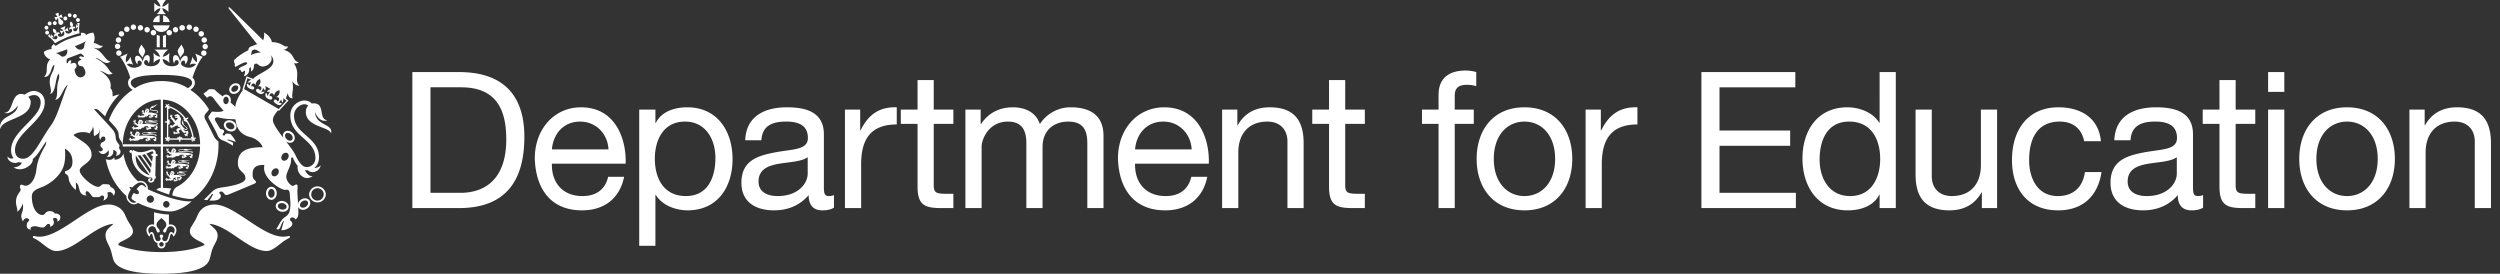 <svg viewBox="0 0 274 30" xmlns="http://www.w3.org/2000/svg" fill-rule="evenodd" clip-rule="evenodd" stroke-linejoin="round" stroke-miterlimit="2"><rect x="0" y="0" width="274" height="30" fill="#333333" stroke="none"/><path d="M15.503 4.871c-.171.326-.318.516-.295.767.022.253.286.43.411.684.114-.295.304-.516.281-.747-.023-.23-.341-.536-.397-.704zM19.876 4.871c.17.326.318.516.295.767-.023.253-.287.43-.412.684-.114-.295-.302-.516-.28-.747.022-.23.34-.536.397-.704zM12.985 4.682a.295.295 0 100-.591.295.295 0 100 .591zM13.183 5.104a.296.296 0 10-.591 0 .296.296 0 00.59 0zM13.327 5.82a.297.297 0 00-.296-.295.295.295 0 100 .59c.163 0 .296-.13.296-.294zM14.622 3.273a.295.295 0 100-.59.295.295 0 000 .59zM13.886 3.5a.296.296 0 100-.591.296.296 0 000 .591zM13.309 4.006a.295.295 0 10.001-.59.295.295 0 00-.001.59zM15.392 3.344a.295.295 0 100-.59.296.296 0 00-.296.294c0 .164.134.296.296.296zM16.125 3.556a.296.296 0 10-.002-.592.296.296 0 00.002.592zM16.815 3.88a.296.296 0 10-.001-.593.296.296 0 00.001.593zM22.088 4.386a.296.296 0 10.592 0 .296.296 0 00-.592 0zM22.482 4.809a.296.296 0 000 .591.296.296 0 100-.592zM22.338 5.525a.296.296 0 100 .592.296.296 0 000-.592zM20.748 3.273a.296.296 0 00.297-.296.297.297 0 00-.593 0c0 .164.134.296.296.296zM21.483 3.5a.296.296 0 100-.592.296.296 0 000 .592zM22.06 4.006a.296.296 0 100-.592.296.296 0 000 .592zM19.976 3.344a.295.295 0 100-.59.296.296 0 100 .59zM19.244 3.556a.296.296 0 000-.591.295.295 0 000 .591zM18.26 3.584a.295.295 0 10.59 0 .295.295 0 10-.59 0zM17.18 5.183h.33V3.917a1.171 1.171 0 01-.33-.102v1.368zM18.19 3.815a1.181 1.181 0 01-.331.102v1.266h.33V3.815zM17.495 2.418v-.75a.929.929 0 00-.726.75h.726zM17.879 2.418h.72a.928.928 0 00-.72-.75v.75zM16.778 2.78a.93.93 0 001.813 0h-1.813zM18.194 1.549c-.212-.166-.374-.404-.404-.655.241.043.511.219.671.427V.303c-.16.21-.43.385-.671.427.027-.248.18-.472.387-.73h-.985c.208.258.36.482.387.73a1.171 1.171 0 01-.67-.427V1.32c.159-.208.429-.384.67-.427-.03.25-.191.49-.404.655h1.019zM19.281 21.85c-.93-.233-2.038-.63-3.072-1.101v-.012a.806.806 0 00-.21-.628.789.789 0 00-.587-.288.827.827 0 00-.281.054 4.495 4.495 0 01-.429-.439 5.09 5.09 0 01-.912-1.585 5.601 5.601 0 01-.268-1.053c-.05.302-.39.7-.97.707.009-.063.002-.214-.052-.23-.152.17-.382.354-.909.168.082.411.195.816.342 1.207a7.107 7.107 0 001.337 2.243c.188.214.387.413.595.596a.957.957 0 00-.007.12c0 .219.21.564.513.712.248.12.516.089.758-.087.451.241 1.028.466 1.648.639.696.194 1.37.302 1.896.302.454 0 1.053-.215 1.645-.587a4.201 4.201 0 00.686-.53c-.46.064-1.155-.067-1.723-.208zm-3.406-1.398l-.098-.074c-.18-.136-.333-.134-.495.006a1.979 1.979 0 00-.214.225l-.101.115.068.055c.19.153.22.32.165.417a.164.164 0 01-.099.076c-.093.025-.227-.009-.365-.091l-.072-.042-.043.071-.035.052a1.032 1.032 0 00-.05.077c-.082.143-.121.251-.121.34 0 .025.003.048.01.07.027.104.112.153.186.193l.046.028c.085.054.205.125.295.176a.518.518 0 01-.507.021c-.255-.124-.418-.415-.418-.559 0-.22.099-.5.28-.785l.028-.044-.026-.045a1.793 1.793 0 01-.131-.255 3.3 3.3 0 01.287.053l.047.011.034-.035c.111-.122.503-.517.866-.517a.62.62 0 01.46.229.698.698 0 01.168.355 3.64 3.64 0 01-.165-.123zm.601 1.77a.399.399 0 11.002-.798.399.399 0 01-.002.798zm1.744.539a.365.365 0 010-.729.364.364 0 010 .729zM18.7 24.597a.665.665 0 00-.187.027V23.51a7.728 7.728 0 01-1.627-.244v1.362a.634.634 0 00-.83.603c0 .286.169.55.315.716.074-.174.14-.314.237-.314.193 0 .105.965.672.993a.443.443 0 10.829 0c.567-.027.471-.993.667-.993.097 0 .157.133.243.314.147-.166.315-.43.315-.717a.634.634 0 00-.633-.633zm-1.005 2.43a.247.247 0 110-.495.247.247 0 010 .494zm1.325-1.404c-.067-.125-.164-.196-.249-.196-.38 0-.232 1.002-.684 1.002-.198 0-.303-.126-.303-.268 0-.14.098-.183.098-.296 0-.113-.089-.154-.187-.154-.099 0-.188.04-.188.154 0 .113.1.156.1.296 0 .142-.107.268-.305.268-.451 0-.303-1.002-.683-1.002-.084 0-.183.071-.249.196a.906.906 0 01-.118-.393c0-.183.141-.437.437-.437.507 0 .39.692.632.692.108 0 .186-.065.186-.17 0-.197-.352-.384-.352-.666 0-.282.257-.52.54-.746.282.227.54.464.54.746s-.353.469-.353.666c0 .105.078.17.186.17.243 0 .125-.692.633-.692.296 0 .438.254.438.437 0 .107-.044.251-.119.393z" fill="#fff" fill-rule="nonzero"/><path d="M31.77 25.936a.117.117 0 00-.145-.071c-1.304.379-2.92-.699-4.485-1.743-1.316-.876-2.559-1.705-3.624-1.705a2.17 2.17 0 00-1.046.247c-.373.206-.65.53-.829.963-.18.435-.368.733-.52.973-.18.286-.312.491-.312.75 0 .21.09.4.271.581.151.152.368.3.684.468.067.035.134.067.2.098.258.127.418.212.448.358-.515.227-1.183.415-1.94.548-.854.148-1.792.226-2.782.226-.991 0-1.927-.078-2.782-.226-.758-.133-1.426-.321-1.943-.55.021-.218.181-.304.464-.438.067-.032.134-.063.202-.1.258-.136.504-.271.67-.419.183-.163.27-.337.27-.546 0-.257-.132-.462-.311-.75a5.893 5.893 0 01-.52-.973c-.178-.433-.458-.757-.83-.96a2.157 2.157 0 00-1.044-.249c-1.066 0-2.31.828-3.625 1.706-1.564 1.042-3.182 2.12-4.485 1.741a.12.12 0 00-.146.074.12.12 0 00.064.15c.397.175.747.448 1.085.71.47.367.913.713 1.403.713.462 0 .96-.147 1.565-.463.524-.275 1.07-.645 1.595-1.005 1.031-.704 2.095-1.43 3.104-1.51-.105.109-.208.2-.304.286-.298.266-.556.497-.556.965 0 .368.126.63.3.995.051.104.11.225.17.36.112.249.16.45.227.726.029.119.061.252.104.41.064.24.184.689.924 1.065.86.438 2.339.659 4.4.659 2.059 0 3.538-.221 4.397-.659.74-.376.86-.825.924-1.064.043-.159.075-.292.105-.411.067-.276.115-.477.227-.726.082-.182.161-.332.232-.464.154-.29.276-.52.276-.852 0-.469-.27-.711-.583-.993a6.027 6.027 0 01-.316-.299c1.012.081 2.075.806 3.106 1.512.525.358 1.071.729 1.595 1.004.605.316 1.103.462 1.567.462.487 0 .931-.347 1.402-.713.337-.261.687-.534 1.083-.711a.12.12 0 00.064-.15zM23.94 15.504c-.145-.107-.38-.326-.501-.583-.155-.321-.8-1.593-.903-1.763a.768.768 0 01-.126-.38c0-.134.067-.242.137-.337.052-.064.192-.201.245-.285a1 1 0 01.114-.15 6.123 6.123 0 00-.786-1.064 6.372 6.372 0 00-1.263-1.094c.248-.16.499-.392.499-.78a.71.71 0 00-.26-.554c.26-.836.728-1.84 1.126-2.282l-.838-.353c.217.331.232.717.184.945-.218-.153-.404-.36-.465-.634a3.755 3.755 0 01-.309.91c.242-.114.436-.166.682-.064a.994.994 0 01-1.053.352c-.298-.072-.594-.23-.582-.46.008-.137.11-.302.296-.284.182.019.192.296.136.42.239-.136.487-.838.113-.942-.295-.08-.564.323-.661.633-.056-.374-.21-.732-.508-.712-.385.026-.26.738-.125.919.024-.25.16-.383.274-.374.102.007.239.08.216.306-.025.228-.347.367-.719.367-.353 0-.974-.109-1.033-.792.23.041.59.215.744.445a4.482 4.482 0 010-1.135c-.19.27-.512.41-.733.445.064-.292.316-.601.609-.785h-1.521c.293.184.544.491.609.783-.222-.038-.536-.177-.721-.443.047.428.047.722 0 1.135.15-.226.5-.399.73-.443-.058.681-.68.79-1.032.79-.37 0-.694-.14-.718-.367-.023-.226.113-.299.216-.306.113-.01.25.124.274.374.133-.181.258-.893-.126-.919-.297-.02-.452.338-.508.712-.097-.31-.366-.714-.66-.633-.375.104-.126.806.113.942-.058-.124-.046-.401.135-.42.187-.018.288.147.296.284.013.23-.284.388-.581.46a.997.997 0 01-1.051-.349c.249-.107.446-.054.69.06a3.7 3.7 0 01-.307-.91c-.065.28-.254.489-.477.64a1.312 1.312 0 01.183-.95l-.837.353c.398.442.867 1.452 1.128 2.29a.702.702 0 00-.25.545c0 .389.249.622.497.781-.46.301-.882.667-1.263 1.094a7.053 7.053 0 00-1.336 2.228c.116.12.616.666.735.815.208.262.331.526.337.731.014.38.092.53.295.783.062.08.154.377.163.56h4.158v4.527c-.163.012-.336.053-.478.226.482.194.938.367 1.398.51.042-.297.104-.48.252-.662 0 0-.603-.06-.927-.077V16.06h4.063a5.711 5.711 0 01-.33 1.792 5.125 5.125 0 01-.913 1.586c-.389.458-.843.815-1.349 1.065-.08.04-.078.098-.16.132a1.152 1.152 0 00-.2.367 1.59 1.59 0 00-.094.412c.19.06.294.09.475.135 1.428.357 1.782.252 1.862.19l.003-.002c.32-.246.62-.528.897-.843a7.14 7.14 0 001.336-2.243c.326-.87.49-1.793.49-2.743 0-.174.005-.231-.006-.403zm-6.319.311h-4.164a5.7 5.7 0 01.333-1.859 5.107 5.107 0 01.912-1.587c.39-.456.845-.815 1.348-1.065a3.691 3.691 0 011.571-.384v4.895zm.072-6.93c-1.386 0-2.341.409-2.898.78-.322-.19-.46-.378-.46-.598 0-.788 2.227-.858 3.358-.858h.001c1.13 0 3.359.07 3.359.858 0 .22-.14.408-.462.598-.556-.371-1.511-.78-2.898-.78zm.173 6.93v-4.89a3.69 3.69 0 011.471.38c.506.25.96.608 1.35 1.064.39.459.697.993.912 1.587a5.71 5.71 0 01.333 1.86h-4.066z" fill="#fff" fill-rule="nonzero"/><path d="M21.287 15.017c.07.046.048.159-.043.149a4.62 4.62 0 00-.781-2.064c.003-.003.007-.006.01-.011a.261.261 0 00.174-.213.267.267 0 00-.262.115c-.029-.039-.06-.077-.09-.115a3.873 3.873 0 00-.88-.825 3.244 3.244 0 00-.98-.449c.006-.08.11-.091.15-.022.012-.129-.1-.193-.163-.168-.035.013-.066.042-.073.101a.268.268 0 00-.185-.097.269.269 0 00.059.194.118.118 0 00-.109.054c-.033.06.01.18.142.19-.062-.05-.036-.15.043-.144v1.59a.264.264 0 00-.265.068.26.26 0 00.265.069v1.727c-.086.006-.11-.1-.04-.148-.13 0-.185.116-.156.177.02.04.058.069.131.063a.273.273 0 00-.069.182c.08 0 .139-.03.182-.07-.007.073.025.112.065.132.059.029.176-.025.176-.155-.046.066-.149.045-.149-.033h1.199a.27.27 0 00.068.262.264.264 0 00.07-.262h1.336c.006.083-.1.106-.146.041.003.13.122.18.18.15.04-.019.07-.06.061-.133a.271.271 0 00.184.064.27.27 0 00-.075-.18c.075.004.112-.026.131-.065.027-.061-.03-.178-.16-.174zm-1.15-2.106c-.036.034-.051.08-.04.115.013.04.048.076.122.08a.27.27 0 00-.094.17.266.266 0 00.19-.043c-.017.071.007.115.043.138.027.02.07.021.11.002.307.498.517 1.067.609 1.65a.265.265 0 00-.152-.042.263.263 0 00.082.188h-1.016c.008-.064-.024-.12-.068-.135-.04-.015-.089-.007-.136.049a.274.274 0 00-.08-.179.27.27 0 00-.08.179c-.046-.056-.096-.064-.137-.049-.04.014-.074.07-.067.135h-.868a.267.267 0 00.062-.172.264.264 0 00-.175.064v-1.407c.067.011.126-.023.14-.065.014-.042.008-.091-.05-.139a.267.267 0 00.18-.08.269.269 0 00-.18-.078c.058-.048.064-.097.05-.139-.014-.042-.073-.076-.14-.066v-1.189c.038.031.088.054.15.061a.268.268 0 00-.04-.17c.27.087.532.217.783.383.294.2.565.447.803.74z" fill="#fff" fill-rule="nonzero"/><path d="M20.575 14.578a.22.22 0 00.112-.102c-.06.02-.103-.008-.115-.015.04-.023.088.003.04-.073-.046-.075-.079-.077-.128-.023-.05.052-.372-.013-.37-.256a.224.224 0 00.11.092l.04.019.041.008c.032.01.066.016.093.013l.017.001v-.008c.066-.014.12-.055.126-.126.012-.133-.114-.195-.254-.311a2.194 2.194 0 01-.13-.12c-.049-.096-.016-.182-.138-.357a.79.79 0 00-.04-.155.442.442 0 00.076.513c.134.148.423.29.41.418-.002.028-.03.055-.073.063-.013-.001-.026-.001-.04-.005a.113.113 0 01-.026-.008.438.438 0 01-.161-.106c-.119-.113-.228-.275-.299-.367-.135-.17-.073-.335-.053-.478.095-.13-.056-.396-.146-.461 0 0 .02-.06-.006-.137-.018.015-.06.011-.082.009-.024-.049-.034-.059-.067-.065-.058-.009-.057-.041-.063-.064-.033.03-.045.06-.08.062-.047.001-.067-.001-.086.016-.034.027-.048.038-.1.035-.055 0-.054.032-.05.07.006.025.007.064.04.078.005.003.01.006.017.008l.044.051.028-.055c.023-.022.094-.027.107.023.01.034.017.046-.028.05-.048.007-.072.007-.117.01-.03 0-.03.04-.029.065.002.031.037.048.101.031.065-.016.179-.028.179.027 0 .144-.165.14-.202.31a.316.316 0 01-.101-.094.623.623 0 00-.121-.15.659.659 0 00-.124-.102c-.057-.034-.06-.062-.06-.12 0-.052.023-.1.021-.146a.227.227 0 00-.013-.044c-.012-.032-.054-.056-.079-.05.013.01.029.022.032.051-.012.01-.022.025-.024.027-.01.014-.016.033.003.05.003.002.003.006.003.011 0 .007 0 .014-.003.024s-.005.005-.007-.001c-.013-.036-.029-.089-.062-.092h-.024a.014.014 0 00.003-.007c0-.037-.043-.066-.087-.022.01.003.028.005.035.014a.215.215 0 00-.01.039c-.003.036.025.054.067.054.007 0 .011.003.012.008.003.005.004.01.005.016.002.006-.002.005-.006.004-.067-.03-.094.001-.097.03 0 .003 0 .02.003.028-.024.015-.03.05.013.078 0-.013-.002-.034.014-.041.004-.001.007-.002.01-.005a.052.052 0 00.018.017c.005.003.017 0 .037-.013.006-.004.01-.005.017 0 .006.005.012.01.02.013.004.003.003.007 0 .01-.042.042-.034.08.016.093-.026.046-.102.029-.098-.04-.055.09.037.153.114.121.003.032.002.096.014.098-.002-.005.004-.018.017-.018.006 0 .007.004.007.01.001.02.01.047.04.051-.005-.014 0-.023.01-.028.01.021.027.045.037.063.037.068.113.24.285.314a.783.783 0 00-.202.192c-.048.046-.119.098-.163.072-.02-.014-.024-.031-.052-.051a.077.077 0 00-.054-.015c-.002.001-.017.005-.028.012-.03-.012-.076.004-.09.027.018-.002.037-.007.062.01-.001.012-.001.03-.003.03-.002.021.015.045.105.039.005 0 .015.002.01.01-.01.008-.024.02-.046.013-.04-.01-.06-.043-.089-.006 0 .002-.009.014-.018.024-.002-.002-.006 0-.009 0-.035.011-.068.079-.027.108 0-.013.004-.04.026-.054l.018.02c.026.038.055.06.114-.03.007-.008.008-.001.007.003-.003.042-.043.101.01.11l.026.003.001.01c.01.049.076.062.1.049-.017-.008-.046-.022-.056-.059.011 0 .025 0 .027-.004.032-.032-.007-.074.01-.096.003-.008.008-.005.012 0 .012.019.038.058.085.034a.074.074 0 00.035-.057c.06-.025.115-.046.158-.03-.008-.032.028-.076.093-.092.064-.018.092.001.113.02a.294.294 0 01.064-.11c-.007.254.335.248.415.4-.104-.042-.218-.068-.282-.054-.083.015-.228.093-.247.188-.014.078.066.216.147.272-.097.018-.133-.011-.224.012a.03.03 0 00-.01-.004c-.076.009-.088-.128-.18-.092a.075.075 0 00-.025.018h-.001c-.036 0-.085.044-.076.08a.102.102 0 01.058-.033c-.002.008-.002.018-.002.019 0 .014.004.03.034.03.02 0 .025-.008.037-.008.006 0 .011.004.011.01 0 .036-.115-.02-.094.078 0 .002.011.02.017.027-.003.03.02.06.072.043-.01-.007-.029-.02-.024-.036.01.002.02.002.022.002.006 0 .01-.003.013-.015 0-.003.002-.004.005-.004.006.002.01.005.01.009 0 .005-.006.01-.006.021 0 0 .005.026.008.03-.003.035.047.072.097.036-.014 0-.046-.007-.049-.026a.063.063 0 00.024-.01c.007-.005.01-.02.01-.033 0-.01.004-.01.01-.01.007 0 .017 0 .025-.002.01-.001.013.004.015.008.012.02.038.042.072.03.02-.007.027-.018.03-.026.014.008.027.015.042.026-.01-.037.016-.066.095-.014l.058-.044s.076.032.104-.003c.048-.042.023-.044.023-.084-.034-.076-.053-.07-.069-.142-.025-.127.15-.199.252-.178.02.08.134.292.32.355.118.041.166-.088.204-.07.008.003.015.015.02.035-.006.057.003.11-.012.137-.013.028-.076.004-.118.002-.025-.002-.044.015-.046.02-.035.006-.078.038-.076.08.014-.01.037-.031.066-.035l.002.017c.006.05.061.066.094.033.002-.007.017 0 .01.006-.029.021-.082.07-.037.088.001 0 .015.008.025.011-.003.034.02.062.046.067-.009-.016-.011-.027.004-.06h.024c.033.001.019-.061.053-.079.004-.004.01-.002.007.002-.012.035-.018.078.014.09l.026.005c.01.028.044.048.09.026-.01-.006-.034-.016-.04-.03.009-.013.022-.028.023-.032.023-.076-.045-.078-.045-.109 0-.037.077-.013.077-.088l-.003-.012c.036-.02.074-.043.077-.071a.203.203 0 01-.096-.019v-.003zM17.149 16.871l-.07-.004.001-.066c.01-.244-.136-.426-.398-.426-.234 0-.685.303-1.318.303-.268 0-.589-.13-.79-.248l-.078.19c.002-.008.002-.013.002-.02a.156.156 0 10-.035.098l-.079.188c.027.012.054.024.083.034-.092.958.616 2.18 1.867 2.551.187-.05.376-.022.376.18 0 .125-.063.18-.175.18-.075 0-.122-.043-.122-.093 0-.084.146-.033.161-.092.02-.076-.031-.11-.116-.11-.087 0-.219.056-.219.202 0 .173.137.274.285.274.14 0 .431-.078.39-.42.068.003.143-.009.16-.073l.014-.194-.067-.01.052-2.194.05.003c.08.006.15-.03.156-.117.005-.088-.065-.13-.13-.136zm-2.263.172l1.52 2.187c-.814-.317-1.623-1.047-1.52-2.187zm1.566 1.978l-1.386-1.993.127.003c.071 0 .143-.004.213-.015l1.112 1.596-.066.409zm.101-.632l-.978-1.404a2.5 2.5 0 00.314-.093l.735 1.05-.07.447zm.236-1.544l-.055-.005c-.066-.004-.149.027-.156.113-.006.088.056.136.137.142l.04.003a3.43 3.43 0 00-.007.058l-.088.568-.621-.888c.29-.116.525-.242.65-.242.1 0 .122.048.1.25zM16.883 12.452c.297.002.444-.095.444-.188 0-.329-.815-.125-.815-.326 0-.032.023-.061.06-.089h.011c.41-.038.416-.32.71-.378-.354-.05-.403.228-.554.24.08-.037.11-.133.102-.169-.071.096-.23.104-.318.215-.013.018-.02.04-.014.058-.054.034-.087.072-.087.12 0 .312.828.097.828.324 0 .08-.142.133-.37.133-.17 0-.292-.122-.61-.04.001-.053.107-.154.065-.203.03-.011.053-.037.053-.062a.105.105 0 00-.061-.028c.01-.016-.003-.033-.016-.044-.001-.004-.008-.037-.016-.044-.012-.01-.037-.032-.074-.049-.036-.018-.059-.018-.073-.02-.01-.003-.043.005-.046.005-.02-.003-.04-.003-.042.02a.09.09 0 00-.058-.025.114.114 0 00-.008.087c-.029.003-.061.078-.09.07.011.022.02.031.029.033-.024.044-.035.097-.063.099.008.01.015.019.022.025a.875.875 0 00-.043.188h-.001a.32.32 0 00-.066-.053c-.048-.027-.045-.05-.037-.097.006-.041.033-.079.037-.116l-.007-.038c-.006-.026-.041-.047-.063-.042.01.008.022.017.02.042-.01.008-.02.02-.023.02-.012.013-.019.028-.007.042.004.004.004.005.003.009 0 .006-.003.01-.006.019-.003.007-.004.003-.005 0-.006-.03-.015-.072-.043-.075a.122.122 0 00-.022-.002.008.008 0 00.002-.005c.004-.03-.029-.055-.075-.019.01.001.024.003.03.013-.008.01-.013.027-.014.03-.007.031.017.044.052.046.008 0 .011.002.011.004a.035.035 0 01.003.014c0 .006-.003.005-.006.004-.057-.024-.085 0-.092.022l-.002.024c-.022.013-.033.04.004.063.001-.01.002-.03.019-.035.001 0 .005 0 .009-.002.003.006.011.013.012.014.005.002.015.002.037-.01.004-.003.009-.004.015 0a.33.33 0 00.016.012c.003 0 .002.004-.002.008-.046.034-.045.069.008.08.006 0 .007.003.006.009-.014.067-.111.051-.096-.014-.065.076.02.134.098.097.006-.002.008-.001.01.002.001.013.007.024.02.026-.002-.003.005-.015.018-.015.004 0 .004.003.004.007 0 .017.002.04.029.044-.002-.014.003-.027.013-.027.01 0 .032.056.075.103a.923.923 0 01-.183.055c-.015 0-.113-.01-.145.007-.046.024-.161.068-.195.02-.012-.017-.009-.033-.022-.058-.012-.016-.027-.028-.037-.03h-.028c-.019-.021-.062-.025-.078-.01.014.004.03.006.044.03a.117.117 0 00-.012.024c-.01.014-.003.038.07.063.003.003.008.009.003.012-.012.005-.027.007-.041-.004-.029-.023-.032-.057-.067-.035l-.022.01a.017.017 0 00-.008-.001c-.032-.004-.083.036-.06.073.005-.009.017-.029.04-.033l.007.023c.007.037.023.066.099.016.008-.006.008.003.006.004-.017.032-.068.064-.03.09.003 0 .01.006.019.013-.002.002-.004.004-.004.007-.008.043.039.073.064.072a.069.069 0 01-.024-.064l.022.005c.036-.013.02-.059.039-.072.005-.005.01-.002.01.004.003.017.011.06.056.056.04-.005.06-.04.057-.062-.001-.005 0-.006.003-.005.015.01.027.027.022.048a.061.061 0 00.03-.031c.01.019.012.049-.016.076.017-.007.06-.027.071-.075a.068.068 0 01.015.025c0-.004.001-.004.002-.004a.147.147 0 00.089-.004c.005 0 .006.003.006.006-.005.018-.005.034.004.044 0-.006.012-.022.017-.022.012 0 0 .043.026.07.01-.11.069-.067.138-.112.009-.006.01-.003.007.004a.082.082 0 01-.03.036c.026 0 .086-.026.086-.065 0-.008.02-.022.044-.037.024.005.063-.007.079-.036.003.012.015.043-.002.053.072.005.148-.077.176-.085.155-.033-.097-.144.221-.126a.158.158 0 00.093-.034c-.024.048-.026.144.023.151a.189.189 0 01.082.035c.003.005.002.007-.003.009a.204.204 0 00-.068.017c-.075.05-.077-.112-.156-.082-.004.001-.015.012-.02.015-.032 0-.075.039-.068.071.01-.009.026-.027.05-.028v.016c-.002.012.004.025.03.025.016 0 .02-.007.031-.007.006 0 .008.002.008.008 0 .032-.097-.017-.08.066 0 .003.009.02.015.025-.003.025.018.051.062.036-.008-.006-.024-.016-.021-.03l.02.003c.003 0 .008-.003.01-.014 0-.002.002-.004.004-.003.006 0 .01.003.01.007 0 .005-.007.01-.007.017 0 .002.005.023.008.026-.005.03.04.06.083.03-.012 0-.039-.007-.042-.02a.049.049 0 00.02-.01c.007-.005.009-.015.009-.028 0-.007.005-.007.008-.007.007-.001.015-.001.021-.003.009 0 .012.003.015.006.007.02.031.036.06.025.054-.017.008-.063.051-.072.008-.003.023-.005.033 0 .041.01.103.008.114-.011.01-.021.005-.096-.039-.123-.027-.013.001-.044-.024-.083.046.02.093.039.157.039.114 0 .005-.017.056-.048.055-.036.12-.018.137-.014.015.002.027.009.023.027-.013.06.006.066-.007.093-.011.024-.06.004-.093.003-.02-.002-.036.011-.036.014-.029.007-.061.032-.06.065a.11.11 0 01.051-.026l.001.012c.004.04.05.054.074.026.004-.005.016 0 .01.006-.024.018-.065.056-.03.072l.019.008c-.002.027.017.05.038.055-.008-.013-.01-.02.002-.049h.02c.025.001.014-.049.042-.064.004-.002.007-.002.005.001-.01.03-.015.064.012.073l.02.005c.008.021.034.038.069.02-.007-.003-.026-.013-.03-.023a.113.113 0 00.018-.027c.017-.062-.035-.062-.035-.087 0-.03.06-.013.06-.073a.04.04 0 00-.025-.038c-.003 0-.003-.002-.002-.004h.001c.016 0 .033.005.042-.019-.044.003-.03-.035-.038-.06 0-.002 0-.005.004-.01.014-.01.025-.028.02-.065-.015.02-.066.044-.07.003-.001-.003-.003-.033-.049-.025-.075.009-.111-.031-.256-.045-.008 0-.015-.007 0-.009zm-.907-.332l-.005.001h.005zm.214-.053a.404.404 0 00.097.038c-.044.01-.033.028-.062.026-.028 0-.04-.037-.035-.064zm-.06-.032c-.012.024-.04.04-.062.02s.003-.027-.022-.067c.023.017.07.045.084.047zm-.091.201c.007-.016.014-.03.024-.03.016.001.025-.003.03-.02.01-.019-.01-.026-.026-.04.018-.005.026-.01.018-.02-.012-.012-.03.007-.035-.002-.003-.009.013-.016.017-.02.008-.008.015-.007.024 0l.08.037c.01.004.016.008.016.02-.002.01.003.022-.005.026-.008.003-.008-.024-.022-.026-.012-.001-.012.01-.005.029-.02-.008-.036-.016-.045.002-.008.015-.006.026.006.04.007.007 0 .022-.006.04-.006.016-.028.042-.057.027-.028-.014-.024-.045-.014-.063zM17.294 13.56c0-.089-.1-.146-.39-.146-.291 0-.946.108-.946-.055 0-.081.128-.074.282-.065.01.013.03.026.063.034.374.109.816-.089 1.043-.024-.267-.203-.49.006-.776-.055.167 0 .224-.046.232-.093-.129.085-.375-.042-.527.052-.01.006-.018.013-.025.02-.208-.006-.373-.006-.373.13 0 .291.779.121 1.024.121.244 0 .296.024.296.072 0 .069-.243.087-.38.087-.212 0-.85-.112-1.237-.035.031-.062.1-.143.064-.19.035-.014.058-.044.06-.073a.135.135 0 00-.07-.033c.012-.017-.004-.036-.02-.051-.003-.005-.01-.044-.019-.05-.014-.012-.041-.039-.084-.057-.043-.02-.07-.02-.089-.025-.01-.003-.049.008-.052.008-.02-.004-.045-.004-.05.02a.115.115 0 00-.066-.027.135.135 0 00-.01.103c-.035.002-.07.092-.103.08.012.024.022.035.033.037-.029.052-.041.114-.075.115.021.03.036.04.049.043-.005.038-.006.08-.008.112l-.062-.022-.017-.003a.047.047 0 01-.024-.009.147.147 0 01.026.007l-.036-.013c-.032-.026-.072-.076-.127-.109-.056-.033-.057-.06-.053-.12.003-.052.028-.098.028-.143a.64.64 0 00-.013-.046c-.005-.031-.047-.056-.074-.05.014.01.028.021.029.051a.204.204 0 00-.026.027c-.01.014-.016.032 0 .052.003.002.004.005.003.01 0 .004 0 .011-.005.023-.002.01-.005.004-.005-.001-.011-.036-.026-.089-.057-.09-.004 0-.019-.005-.025-.002l.003-.007c.002-.038-.039-.068-.085-.021.01 0 .028.004.035.015a.13.13 0 00-.011.039c-.005.036.021.05.062.052.007 0 .011.003.013.007l.003.017c.002.007-.002.006-.007.003-.064-.029-.093.003-.096.032 0 .002-.002.018 0 .026-.025.017-.032.052.01.08 0-.014-.002-.037.016-.042a.038.038 0 00.01-.005.062.062 0 00.016.017c.006.003.017 0 .038-.013.006-.004.01-.006.017 0a.08.08 0 01.018.013c.005.003.005.008 0 .012-.046.043-.042.085.016.095.008.001.01.006.01.013-.01.082-.117.066-.107-.015-.065.094.038.165.12.118.004-.005.006-.002.008.002.003.015.011.028.026.03-.001-.004.005-.017.02-.018.003 0 .003.004.003.01 0 .021.007.047.037.051-.004-.015.003-.032.012-.032.015 0 .051.063.116.1.055.024.093.083.129.047-.007.056.045.12.033.12-.017 0-.168-.01-.204.009-.056.03-.19.078-.228.023-.014-.02-.01-.037-.027-.067-.012-.02-.03-.034-.044-.035l-.031-.001c-.022-.023-.072-.025-.092-.01a.062.062 0 01.051.034l-.013.026c-.012.018-.006.047.08.077.004.001.011.01.004.013a.044.044 0 01-.046-.006c-.034-.026-.038-.063-.079-.04l-.027.013a.017.017 0 00-.008-.003c-.037-.003-.095.041-.07.086a.07.07 0 01.047-.038l.008.027c.008.043.027.077.116.018.01-.007.01.002.007.004-.022.039-.08.075-.034.104l.02.016c-.002.004-.003.006-.005.007-.008.05.047.09.074.087-.011-.014-.032-.039-.026-.075a.15.15 0 00.024.006c.043-.018.024-.07.047-.083.009-.007.012-.002.012.002.004.022.013.07.064.065.048-.005.072-.043.068-.07-.001-.005 0-.006.004-.005.016.01.03.029.024.053a.08.08 0 00.037-.036.074.074 0 01-.02.088c.019-.007.07-.032.082-.086.006.009.015.019.018.03.002-.003.002-.004.005-.005a.205.205 0 00.101-.001c.005-.004.007 0 .007.005-.006.018-.006.04.005.05 0-.007.014-.026.02-.026.014 0-.001.05.03.08.01-.129.081-.079.161-.13.01-.006.01-.003.007.005a.067.067 0 01-.033.043c.088.019.23-.116.25-.173.036-.005.068-.01.085-.008.255.023.078-.23.487-.157.027.002.077-.026.1-.045-.03.052-.031.165.024.174.027.004.078.02.097.042.006.004.002.006-.003.009a.276.276 0 00-.079.018c-.086.06-.09-.13-.181-.094a.197.197 0 00-.026.018c-.036 0-.086.043-.077.082a.092.092 0 01.059-.033v.02c-.003.013.003.03.034.03.017 0 .022-.01.035-.01.007 0 .012.003.012.01 0 .036-.116-.02-.095.077 0 .002.011.022.017.029-.003.029.02.059.071.042-.01-.006-.027-.019-.024-.035l.023.002c.006 0 .01-.003.013-.016 0-.002.001-.004.005-.004.006.002.009.004.009.009 0 .005-.006.011-.006.021 0 .003.005.027.01.03-.006.035.045.073.097.037-.015-.002-.046-.008-.052-.025l.025-.01c.008-.008.012-.021.012-.037 0-.007.004-.008.009-.008l.023-.001c.013-.002.015.002.018.006.01.022.036.044.071.03.062-.02.011-.075.06-.087.01 0 .025-.004.035 0 .05.014.123.012.136-.01.013-.026.006-.113-.048-.143-.03-.015.003-.053-.026-.097a.46.46 0 00.182.044c.135 0 .167-.019.227-.057.065-.04.14-.018.16-.016.018.003.032.01.027.034-.015.07.007.075-.008.108-.012.027-.07.004-.11.002-.023-.002-.04.012-.04.018-.034.007-.072.035-.07.075.01-.009.032-.028.06-.032l.001.015a.05.05 0 00.087.032c.003-.006.016 0 .01.007-.028.02-.076.065-.036.08.002.002.013.01.025.015-.004.028.018.058.043.063-.01-.017-.012-.025.002-.059.01.002.02.002.024.002.029 0 .015-.058.048-.077.005-.004.008-.001.006.002-.011.034-.018.076.013.086l.024.004c.009.027.041.047.081.025-.008-.004-.03-.014-.035-.029.007-.01.02-.026.021-.032.021-.07-.04-.07-.04-.1 0-.035.07-.012.07-.084 0-.013-.005-.035-.03-.044-.005-.002-.005-.004-.004-.005l.002.001c.02 0 .04.005.051-.024-.054.004-.037-.041-.044-.069-.001-.005-.001-.009.003-.012.018-.011.03-.035.024-.076-.018.025-.076.051-.083.003-.001-.003-.004-.038-.055-.027-.089.008-.151-.01-.317-.024.19 0 .472-.051.472-.158zm-2.273.168c-.002-.002-.002-.004.002-.004l-.002.004zm.462-.416a.406.406 0 00.113.045c-.053.01-.038.033-.072.03-.033 0-.046-.044-.041-.075zm-.07-.035c-.015.025-.046.048-.073.022-.023-.024.004-.032-.026-.079.027.02.082.054.099.057zm-.109.234c.01-.02.018-.036.03-.036.019 0 .03-.004.037-.022.008-.023-.012-.033-.033-.048.022-.004.033-.015.022-.026-.014-.012-.034.01-.039 0-.004-.012.012-.018.018-.024.01-.008.017-.007.03 0l.09.043c.013.006.02.011.02.023 0 .01.004.028-.007.032-.009.002-.008-.028-.024-.032-.015-.001-.015.014-.006.034-.022-.006-.042-.018-.053.003-.01.018-.006.03.007.045.008.01 0 .026-.006.048-.008.02-.035.05-.066.033-.034-.019-.03-.055-.02-.073zm.239.508v-.004c.003.003 0 .004 0 .004zM17.165 14.835c0-.085-.092-.14-.37-.14-.275 0-1.129.104-1.129-.052 0-.098.29-.058.5-.053.008.016.029.03.061.04.356.1.73-.14.984-.054-.202-.183-.462.02-.731-.036.158-.001.322-.032.331-.075-.123.08-.47-.054-.614.038a.076.076 0 00-.023.019c-.264-.003-.585-.036-.585.121 0 .277.97.114 1.203.114.233 0 .281.025.281.069 0 .065-.231.08-.361.08-.216 0-1.123-.117-1.483-.008.02-.062.107-.154.066-.202.035-.016.059-.04.06-.07a.143.143 0 00-.067-.033c.01-.015-.002-.034-.016-.047-.006-.003-.013-.04-.019-.048-.015-.011-.042-.035-.082-.055-.04-.018-.068-.018-.083-.023-.01-.003-.046.01-.05.008-.02-.003-.043-.003-.047.02a.11.11 0 00-.063-.028c-.016.031-.02.055-.009.1-.033 0-.068.084-.099.075.012.024.02.033.031.036-.027.05-.038.108-.07.111a.157.157 0 00.03.032.452.452 0 00-.01.084l-.03-.01c-.018-.001-.038-.001-.041-.004-.015-.003-.029-.006-.047-.007-.044-.003-.075-.075-.15-.118-.054-.032-.057-.058-.057-.115 0-.048.024-.092.02-.136l-.014-.042c-.009-.031-.05-.055-.073-.048a.06.06 0 01.03.049.116.116 0 00-.022.025c-.01.013-.015.033.002.049a.014.014 0 01.004.01.098.098 0 01-.004.021c-.002.01-.005.006-.006 0-.013-.035-.029-.084-.06-.086-.003 0-.016-.003-.022-.002.002-.002.002-.003.002-.007 0-.035-.04-.062-.081-.02.008.001.025.003.032.014a.218.218 0 00-.01.037c-.001.036.026.05.065.05.006 0 .008.003.01.007l.006.015c.002.007-.002.007-.007.005-.06-.028-.089.002-.09.029l.001.024c-.023.018-.028.05.014.075-.002-.01-.003-.034.015-.038.002 0 .004-.002.006-.004.007.007.017.013.018.016.004.004.016.001.035-.012.006-.004.01-.004.017 0l.018.01c.005.006.003.01 0 .013-.042.04-.035.08.021.09.006 0 .008.005.008.013-.005.077-.106.062-.102-.015-.056.089.044.158.12.112.004-.004.006-.002.008.002.004.015.012.028.026.03 0-.006.004-.018.019-.018.002-.001.004.004.004.008 0 .023.009.046.037.051-.004-.016 0-.032.01-.032.014 0 .07.106.182.168.021-.004.053-.004.064-.032.001.01.011.018.024.028.005.05.037.115.027.115-.016 0-.194-.01-.23.01-.052.029-.178.075-.216.021-.013-.018-.009-.035-.025-.062-.012-.02-.03-.033-.042-.033-.003-.002-.017-.002-.03-.002-.02-.022-.067-.026-.087-.01.017.003.033.007.05.034-.006.008-.012.021-.015.023-.01.019-.004.045.077.074.003.001.011.008.004.01-.01.007-.027.01-.045-.003-.03-.025-.036-.06-.072-.039a.307.307 0 01-.027.012l-.008-.003c-.035-.003-.09.043-.065.084a.06.06 0 01.043-.037c.004.008.008.02.008.024.007.042.025.075.11.017.009-.004.009.002.008.007-.022.035-.078.07-.035.098.002 0 .011.009.02.015l-.003.007c-.008.046.042.083.07.08a.088.088 0 01-.026-.072c.011.005.02.01.023.007.041-.015.023-.064.046-.08.006-.005.012 0 .012.006.002.018.01.065.06.06.045-.004.068-.043.064-.068-.001-.003 0-.006.004-.003.016.01.028.027.023.05a.085.085 0 00.035-.033.071.071 0 01-.02.083.116.116 0 00.08-.082.088.088 0 01.015.027l.004-.005c.017.007.05.01.097-.002.005-.001.006 0 .005.004-.002.021-.002.04.006.05 0-.004.014-.024.02-.024.013 0 0 .047.027.075.011-.12.155-.06.232-.11.01-.006.01-.004.008.004a.081.081 0 01-.034.04.185.185 0 00.101-.04l-.009.011.124-.056a.212.212 0 00.006-.036l.043-.01c-.002.002-.003.003-.005.003.08.006.072-.06.103-.055.453.06.193-.194.725-.143.027.001.037-.01.06-.032-.029.052-.029.139.025.148.024.003.073.02.091.04.005.003.001.007-.003.008a.276.276 0 00-.074.019c-.083.053-.086-.123-.173-.09a.214.214 0 00-.024.018c-.035 0-.083.04-.074.077a.088.088 0 01.056-.033v.019c-.004.015.002.028.03.028.02 0 .024-.009.036-.009.007 0 .01.005.01.01 0 .033-.11-.017-.088.074l.016.029c-.004.026.019.054.068.039-.01-.006-.028-.019-.025-.033h.024c.002 0 .008-.001.01-.013.002-.003.002-.005.006-.005.004.003.008.005.008.01s-.005.009-.005.018c0 .003.004.026.008.03-.004.033.045.067.094.034-.014-.001-.045-.007-.048-.024a.094.094 0 01.022-.01c.009-.005.01-.018.01-.033.002-.007.006-.008.01-.008a.2.2 0 00.021-.002c.012-.002.015.003.017.007.01.022.036.04.068.029.059-.021.01-.072.057-.083a.064.064 0 01.035 0c.045.013.115.01.126-.012.013-.023.007-.106-.043-.135-.03-.015.001-.05-.026-.092.051.02.104.042.174.042.126 0 .16-.019.214-.053.063-.039.134-.018.153-.016.016.003.03.01.026.032-.015.066.006.072-.008.101-.012.026-.067.006-.104.002-.023-.001-.04.016-.04.02-.033.004-.068.034-.067.07.011-.007.033-.027.058-.03 0 .006 0 .01.002.014.004.046.054.061.081.03.006-.006.016 0 .01.005-.026.02-.073.065-.034.08l.023.012c-.001.027.018.056.042.059-.008-.014-.011-.024.002-.053h.022c.028.002.015-.056.047-.072.003-.004.006-.002.005.001-.01.032-.016.072.013.08.001 0 .013.005.022.006.008.024.04.043.078.023-.01-.004-.03-.014-.035-.027a.091.091 0 00.02-.029c.02-.068-.038-.07-.038-.097 0-.033.068-.012.068-.082a.047.047 0 00-.03-.041c-.002 0-.002-.002-.001-.003.02 0 .038.004.048-.02-.051.001-.033-.039-.042-.067 0-.006-.002-.01.004-.012.014-.011.027-.034.022-.073-.016.024-.072.051-.076.003-.002-.003-.005-.036-.056-.026-.084.009-.141-.01-.3-.024.159-.01.448-.045.448-.15zm-2.024-.226a.57.57 0 00.108.044c-.049.009-.038.027-.07.026-.033 0-.043-.042-.038-.07zm-.066-.035c-.015.024-.046.045-.069.021-.023-.022.003-.028-.027-.074a.42.42 0 00.096.053zm-.102.223c.007-.019.015-.033.026-.033.02 0 .03-.004.036-.022.008-.022-.012-.032-.031-.044.02-.005.03-.015.02-.025-.012-.011-.033.007-.038-.001-.003-.01.012-.017.018-.022.009-.011.016-.007.027-.002l.089.042c.01.006.017.01.017.023 0 .008.004.027-.005.03-.01.001-.009-.028-.026-.03-.011-.003-.011.01-.004.031-.02-.007-.041-.016-.051.003-.009.017-.006.03.007.044.007.008.002.024-.006.044-.007.02-.033.048-.062.033-.033-.02-.028-.053-.017-.07zM21.104 16.967c-.001-.004-.001-.007.004-.01.017-.011.032-.034.029-.075-.018.026-.076.053-.079.005 0-.002 0-.036-.05-.027-.085.009-.165-.008-.324-.021-.01-.003-.017-.009 0-.012.159-.013.45-.036.45-.138 0-.085-.095-.14-.371-.14s-1.127.101-1.127-.054c0-.098.286-.058.498-.05.01.014.03.027.062.037.356.101.763-.166.978-.104-.28-.097-.456.071-.726.016.157 0 .325-.033.332-.075-.122.079-.468-.055-.614.037a.118.118 0 00-.025.019c-.262-.003-.581-.034-.581.12 0 .276.967.116 1.199.116.234 0 .284.024.284.067 0 .067-.231.084-.362.084-.218 0-1.121-.12-1.483-.01.02-.062.109-.155.068-.202.034-.015.057-.04.058-.072a.122.122 0 00-.068-.031c.01-.017-.003-.034-.016-.047-.003-.003-.011-.042-.02-.048a.334.334 0 00-.082-.056c-.039-.02-.065-.018-.082-.022-.009-.003-.046.008-.05.007-.02-.002-.042-.002-.046.021a.117.117 0 00-.065-.028.13.13 0 00-.007.1c-.034.001-.069.083-.1.074.012.024.022.034.031.036-.026.049-.038.109-.07.11.02.026.035.04.046.04a1.053 1.053 0 00-.007.083l-.047-.016c-.019-.002-.04-.002-.044-.002a.332.332 0 00-.045-.008c-.043-.006-.077-.076-.15-.119-.056-.03-.057-.057-.057-.116 0-.047.022-.09.02-.133a.27.27 0 00-.015-.044c-.008-.03-.05-.054-.073-.048.013.01.026.02.03.048-.01.011-.02.024-.024.026-.007.014-.011.033.003.049.005.003.005.007.005.009a.068.068 0 01-.005.022c-.003.01-.005.004-.006 0-.01-.034-.028-.083-.058-.087l-.024-.001c.001-.001.002-.002.002-.006 0-.034-.039-.064-.08-.021.01.003.027.004.034.015-.005.01-.01.034-.01.036-.003.036.023.05.062.05.008 0 .011.004.012.008l.005.015c.003.007-.002.006-.006.004-.061-.028-.09.002-.09.03 0 .001-.002.017 0 .024-.021.016-.026.05.014.074 0-.01-.002-.035.015-.04h.007c.007.004.015.013.017.013.006.003.015.001.037-.012a.022.022 0 01.016 0c.003.003.01.008.018.012.004.003.004.008 0 .01-.043.042-.036.084.02.093.007.002.009.005.009.012-.004.079-.107.063-.103-.015-.057.09.044.157.12.112.006-.004.007 0 .009.002.004.014.012.028.025.028 0-.003.005-.015.018-.015.004 0 .005.003.005.008.002.02.01.047.038.05-.004-.017 0-.03.01-.03.014 0 .064.113.178.176-.004-.01.042-.028.067-.042.005.022.017.042.038.05l.02-.01c-.008.053.055.108.044.108-.017 0-.123-.013-.159.005-.051.03-.18.075-.217.023-.013-.021-.01-.036-.026-.064-.011-.02-.028-.033-.041-.034h-.03c-.021-.022-.068-.026-.086-.01.015.004.032.007.047.032-.003.01-.011.023-.012.025-.01.018-.005.045.076.073.003 0 .012.007.005.012a.037.037 0 01-.045-.006c-.031-.024-.036-.059-.075-.038-.002.001-.012.007-.025.011h-.007c-.036-.004-.09.04-.066.083a.057.057 0 01.044-.04l.007.026c.008.043.024.075.11.018.01-.004.009.002.006.005-.019.035-.077.07-.033.098l.018.015-.001.008c-.007.047.042.083.07.08a.087.087 0 01-.028-.071c.012.003.022.008.026.007.04-.017.021-.066.045-.082.005-.003.009 0 .011.006.003.02.011.065.06.06.046-.003.068-.043.062-.067 0-.005.002-.005.006-.005.016.011.028.03.023.053a.105.105 0 00.036-.035c.008.022.01.053-.02.085.02-.007.067-.03.079-.083a.074.074 0 01.017.026l.003-.004c.017.007.05.01.096-.002.007-.002.007.002.007.005-.004.019-.004.04.005.049.001-.005.013-.025.02-.025.014 0-.001.047.027.078.011-.124.078-.075.154-.124.01-.006.01-.003.01.005a.084.084 0 01-.036.04c.028.022.14-.049.14-.095 0-.011.043-.015.08-.022.08.004.069-.06.1-.055.454.06.194-.194.726-.142.025 0 .038-.03.06-.05-.028.05-.03.155.025.166a.21.21 0 01.091.038c.005.005 0 .008-.003.009a.263.263 0 00-.076.019c-.08.054-.083-.123-.171-.091a.168.168 0 00-.025.02c-.036-.002-.082.041-.075.077a.088.088 0 01.057-.033v.017c-.002.017.003.03.032.03.018 0 .023-.008.034-.008.006 0 .01.003.01.009 0 .033-.109-.017-.09.072a.169.169 0 00.019.03c-.005.026.018.054.067.039-.01-.007-.027-.021-.023-.034.008.002.018.002.02.002.006 0 .01-.002.014-.014 0-.003 0-.005.005-.004.005 0 .009.004.009.008 0 .005-.007.01-.006.019 0 .002.003.027.007.03-.004.033.044.069.093.034-.014-.001-.044-.008-.049-.023l.025-.011c.007-.006.01-.018.01-.033 0-.008.004-.008.007-.008l.025-.001c.01-.002.012.003.015.006.011.02.036.039.067.027.06-.02.01-.07.058-.081a.092.092 0 01.036 0c.045.011.113.01.126-.012.013-.023.006-.105-.044-.134-.029-.014.001-.052-.025-.094.05.021.103.043.172.043.128 0 .168-.018.228-.053.065-.04.134-.019.155-.015.014.002.027.01.02.03-.018.066 0 .073-.016.103-.013.025-.067.004-.105.001a.053.053 0 00-.04.018c-.032.007-.07.035-.073.071.013-.008.035-.025.061-.028v.013c.001.045.05.06.08.03.002-.005.015 0 .008.006-.028.02-.079.062-.039.078 0 0 .011.008.02.012-.004.028.013.056.037.06-.008-.015-.009-.024.007-.053h.022c.028 0 .02-.056.053-.073.003-.003.007 0 .005.002-.013.032-.023.071.005.08a.095.095 0 00.022.006c.007.024.036.042.075.023-.008-.004-.027-.013-.03-.026a.285.285 0 00.022-.03c.026-.07-.032-.07-.03-.097.004-.033.068-.012.073-.082a.036.036 0 00-.024-.039l-.002-.006h.001c.02 0 .037.006.052-.02-.052.003-.033-.04-.038-.068zm-1.996-.515a.45.45 0 00.108.043c-.05.011-.038.029-.068.029-.033-.001-.045-.043-.04-.072zm-.066-.035c-.015.027-.044.047-.07.023-.023-.024.004-.03-.025-.075.027.017.079.051.095.052zm-.104.224c.01-.02.019-.035.029-.035.019.001.03-.002.036-.022.007-.02-.013-.03-.032-.043.02-.006.032-.016.02-.024-.012-.011-.032.007-.035-.001-.006-.01.01-.017.016-.025.008-.005.015-.004.028 0l.088.042c.009.007.017.01.016.025 0 .007.004.025-.005.027-.01.004-.01-.026-.024-.029-.014-.002-.014.012-.005.033-.022-.008-.04-.02-.052.002-.008.017-.006.028.008.044.006.007 0 .023-.007.046-.007.018-.032.045-.061.03a.05.05 0 01-.02-.07zm-.072-.124h-.005.005zm.022-.099l-.007.003c.002 0 .003-.003.007-.003zm.413.647c.002 0 0 0 0 0zM19.861 17.664c.008.018.026.034.062.045.34.097.728-.158.933-.1-.268-.093-.436.068-.694.016.151 0 .31-.032.318-.074-.117.078-.446-.048-.586.037a.103.103 0 00-.02.016c-.187-.004-.34-.004-.34.118 0 .264.705.109.928.109.22 0 .194.023.194.065 0 .063-.253.08-.377.08-.19 0-.767-.1-1.119-.03.028-.058.092-.132.057-.174.032-.013.054-.039.055-.067a.113.113 0 00-.065-.029c.01-.016-.001-.034-.015-.047-.004-.002-.011-.039-.019-.044a.289.289 0 00-.077-.052c-.04-.02-.063-.02-.08-.023-.008-.002-.042.007-.047.006-.019-.001-.04-.001-.044.02a.1.1 0 00-.06-.026.126.126 0 00-.01.094c-.03.003-.063.083-.092.073.01.022.02.032.03.034-.027.046-.038.103-.067.106.01.014.018.022.027.029a.437.437 0 00-.017.1l-.031-.012h-.014c-.041-.004-.066 0-.137-.04-.053-.03-.054-.056-.054-.11 0-.045.022-.086.019-.13 0-.005-.007-.027-.012-.04-.011-.028-.05-.052-.072-.045.012.008.026.02.029.044-.01.012-.019.022-.02.025-.01.014-.016.032.001.046.004.003.004.007.004.01l-.003.022c-.002.008-.005.004-.007 0-.012-.034-.026-.082-.056-.082-.003 0-.015-.003-.021-.002v-.005c0-.035-.036-.062-.076-.022.01.003.025.005.032.015-.004.011-.01.03-.01.035-.002.034.025.046.061.048.006 0 .009.002.011.007a.062.062 0 01.003.014c.003.006 0 .006-.005.003-.06-.026-.084.003-.086.028 0 .002-.001.017.002.025-.021.014-.027.047.012.07 0-.01-.002-.032.012-.036.004 0 .006-.003.01-.005.005.008.014.014.015.016.006.003.015.002.035-.011.005-.005.008-.006.014-.003.005.006.012.009.018.013.005.004.003.007.002.01-.04.039-.035.078.018.087.007.001.009.007.009.013-.005.074-.103.06-.1-.015-.053.085.044.15.117.107.003-.004.005 0 .007.001.004.014.011.027.025.029 0-.006.005-.016.015-.016.006 0 .006.003.006.008 0 .018.008.043.036.048-.005-.015 0-.03.01-.03.013 0 .01-.033.1.017a.064.064 0 00.035.035l.066-.012c-.008.051.008.128-.003.128-.016 0-.118-.01-.153.008-.049.026-.17.07-.205.02-.012-.018-.009-.035-.023-.06-.013-.019-.029-.031-.04-.032h-.03c-.019-.022-.064-.025-.083-.01.015.003.034.007.046.03-.006.009-.01.022-.011.024-.01.017-.005.043.072.07.003 0 .01.008.004.012a.043.043 0 01-.043-.005c-.03-.025-.033-.057-.069-.036a.8.8 0 01-.025.01c-.003-.001-.005-.003-.01-.003-.032-.001-.083.04-.06.08a.054.054 0 01.04-.035l.008.023c.007.04.025.071.105.016.009-.004.009.003.007.005-.02.035-.072.069-.031.095.002.001.01.009.018.013l-.005.01c-.006.043.042.077.07.074a.08.08 0 01-.028-.068c.011.004.022.008.026.007.039-.015.019-.061.041-.077.006-.004.01-.001.01.004.003.019.011.062.058.06.045-.006.065-.042.06-.066 0-.003.001-.004.007-.003a.047.047 0 01.02.05c.007-.006.025-.018.034-.035.008.022.01.052-.019.081.019-.006.065-.028.074-.078a.06.06 0 01.017.024c.003 0 .003-.002.005-.003.013.005.045.01.09-.002.006-.001.007.001.007.004-.006.018-.006.038.005.049 0-.007.012-.027.018-.027.012 0 0 .047.027.074.01-.116.103-.087.177-.135.007-.006.008-.003.007.003a.067.067 0 01-.032.038c.078.05.16-.058.184-.117a.077.077 0 00.02-.024c.006.012.008.024-.013.035.077.005.068-.055.098-.052.23.019.055-.193.424-.129.024.003.07-.02.09-.04-.026.048-.028.15.024.158.025.004.07.02.088.036.005.006 0 .008-.003.01a.183.183 0 00-.073.018c-.077.05-.08-.118-.162-.085a.076.076 0 00-.024.015c-.033 0-.079.04-.07.074a.09.09 0 01.053-.03l-.001.018c-.002.012.003.027.03.027.02 0 .022-.01.034-.01.005 0 .01.004.01.011 0 .03-.103-.018-.085.069 0 .001.009.02.016.026-.004.026.019.053.064.038-.008-.005-.025-.02-.022-.032.008.002.018.002.02.002.004.002.01-.003.011-.012 0-.005.001-.006.005-.006.005.001.01.006.01.01s-.007.008-.007.016c0 .002.005.025.009.03-.006.03.041.064.088.033-.014-.003-.043-.008-.046-.025.009-.004.02-.007.022-.009.007-.006.01-.017.01-.031 0-.008.006-.008.009-.008.005 0 .014 0 .021-.002.01 0 .014.002.016.006.01.022.033.038.065.028.056-.02.007-.07.053-.077.008-.002.022-.006.034-.001.044.01.109.008.12-.011.014-.022.008-.102-.042-.13-.028-.012.004-.047-.023-.089a.373.373 0 00.165.042c.119 0 .176-.016.237-.05.07-.037.132-.019.15-.016.014.003.025.011.014.032-.027.062-.011.069-.03.095-.02.024-.066.006-.102.002-.02 0-.04.014-.04.016-.033.007-.075.036-.081.07.011-.008.036-.027.063-.029a.152.152 0 00-.004.014c-.006.043.037.056.07.027.006-.006.017 0 .009.007-.03.02-.085.06-.054.075a.23.23 0 01.022.01c-.01.026.003.055.023.058-.004-.015-.003-.024.017-.051l.021.001c.026 0 .027-.055.062-.07.005-.002.008-.002.005.002-.019.03-.034.068-.008.076l.02.006c0 .024.028.04.07.021-.009-.003-.028-.014-.028-.025l.027-.028c.035-.066-.02-.066-.013-.093.008-.032.065-.01.084-.075.001-.012.001-.033-.018-.04-.004-.001-.004-.004-.003-.004h.002c.019 0 .035.005.053-.022-.05.004-.023-.037-.023-.062 0-.004 0-.008.003-.011.02-.011.036-.032.04-.07-.02.023-.08.048-.076.004 0-.003.007-.032-.043-.025-.082.006-.196-.007-.347-.022-.01-.002-.016-.008 0-.012.15-.01.46-.033.46-.13 0-.081-.016-.134-.278-.134-.264 0-.858.098-.858-.05 0-.072.115-.066.254-.058zm-.858-.017c-.016.023-.043.042-.067.02-.02-.022.003-.03-.023-.072a.426.426 0 00.09.052zm.053.16c-.009.001-.008-.025-.023-.028-.014-.004-.012.01-.005.03-.02-.007-.038-.019-.048.002-.01.017-.005.027.007.041.007.008 0 .024-.006.042-.007.018-.032.045-.06.03-.03-.016-.025-.048-.018-.066.01-.019.017-.031.027-.031.019 0 .028-.004.035-.02.007-.022-.012-.031-.03-.044.019-.006.03-.014.019-.022-.014-.011-.031.007-.035-.002-.003-.01.01-.017.016-.022.008-.007.015-.007.026 0l.085.038c.009.007.016.01.015.024 0 .007.004.024-.005.027zm.045-.06c-.03 0-.042-.042-.036-.07a.396.396 0 00.102.043c-.046.01-.036.029-.066.027zM19.582 18.887c.008.018.027.034.063.045.339.095.726-.159.934-.102-.268-.092-.438.07-.695.016.15 0 .31-.03.318-.07-.117.076-.446-.053-.586.032a.128.128 0 00-.026.026c-.104.023-.194.08-.194.156 0 .223.869.047.869.122 0 .06-.171.116-.398.116-.174 0-.473-.114-.849-.02v-.004c.027-.064.106-.16.07-.202.033-.012.053-.037.054-.062a.098.098 0 00-.06-.027c.007-.019-.003-.032-.016-.047-.004-.002-.01-.036-.018-.042a.29.29 0 00-.072-.05c-.037-.017-.061-.016-.077-.022-.008-.002-.04.01-.044.01-.017-.003-.04-.003-.042.017a.108.108 0 00-.056-.026.11.11 0 00-.01.09c-.03.002-.06.078-.087.07.01.021.02.03.028.031-.025.046-.036.098-.064.1a.141.141 0 00.031.032.614.614 0 00-.015.212c-.052-.055-.132-.181-.186-.212-.05-.03-.05-.054-.05-.104 0-.043.02-.081.017-.122a.27.27 0 00-.012-.04c-.008-.028-.045-.048-.067-.043.012.009.026.02.028.044a.137.137 0 00-.02.023c-.01.012-.014.028.001.044.004.003.004.005.004.009l-.004.02c0 .009-.003.004-.005 0-.01-.032-.026-.077-.052-.078l-.021-.001v-.007c0-.032-.034-.056-.073-.018.009.001.025.005.03.013a.204.204 0 00-.007.034c-.004.03.022.044.056.044.006 0 .011 0 .011.006.001.006.004.01.004.014.001.007 0 .007-.004.003-.058-.023-.082.004-.084.027 0 .002-.001.017.002.024-.02.014-.026.043.012.067 0-.012-.002-.031.012-.036.002 0 .006 0 .008-.003l.016.015c.003.002.013 0 .034-.013.004 0 .005-.002.01 0l.018.012c.004.003.003.007 0 .009-.038.037-.03.072.018.083.007 0 .01.005.01.01-.006.07-.098.057-.093-.014-.052.082.04.144.108.103.005-.004.007-.002.008.003.003.012.009.023.023.024-.001-.004.004-.015.015-.016.005 0 .006.004.006.008 0 .019.006.043.033.047-.004-.015 0-.028.008-.028.013 0 0 .108.1.167a.114.114 0 00.12.086c.018.042.043.082.035.082-.014 0-.134-.013-.167.004a.334.334 0 01-.11.038l-.007.009c.002-.004.003-.007.006-.009-.035.005-.067.002-.083-.018-.012-.017-.008-.034-.022-.06-.012-.016-.027-.027-.037-.029h-.03c-.018-.019-.06-.023-.077-.01.014.004.031.007.043.03-.003.009-.01.02-.01.023-.01.016-.004.04.068.065.005.001.011.008.005.01-.012.006-.027.008-.04-.004-.03-.023-.033-.054-.069-.034a.075.075 0 01-.021.01l-.01-.001c-.03-.003-.081.036-.057.075a.058.058 0 01.039-.035c.002.009.007.02.009.023.004.037.021.068.096.016.01-.004.01.003.006.007-.017.03-.069.061-.028.088l.017.01a.016.016 0 00-.003.01c-.008.042.039.073.063.071-.01-.011-.03-.032-.023-.064.008.003.02.008.023.006.035-.014.018-.06.039-.073.006-.004.008 0 .008.005.003.018.012.058.056.055.041-.003.061-.04.057-.061 0-.003 0-.005.004-.003.014.008.028.024.021.046a.085.085 0 00.032-.031.06.06 0 01-.018.073.1.1 0 00.07-.073.043.043 0 01.016.025c.002 0 .002-.001.004-.004.014.008.044.01.087-.002.004-.002.007.002.007.005-.005.016-.005.035.003.045 0-.004.012-.023.018-.023.012 0 0 .042.025.068.01-.109.07-.066.14-.112.007-.004.008-.002.006.006a.083.083 0 01-.03.035c.026.002.104-.034.104-.074 0-.015.05-.06.064-.19.008 0 .018.002.029 0 .092-.007.134-.074.226-.08-.021.027-.031.091-.028.134.002.05.065.105.084.12.004.007 0 .008-.004.01a.194.194 0 00-.067.017c-.075.05-.076-.111-.155-.082a.136.136 0 00-.022.017c-.033-.002-.076.037-.068.07a.083.083 0 01.05-.03v.016c0 .014.003.026.03.026.015 0 .019-.008.03-.008.006 0 .01.004.01.01 0 .031-.1-.018-.08.066l.013.025c-.003.024.02.05.062.036-.008-.007-.024-.017-.02-.032.007 0 .017.003.019.003.004 0 .009-.003.012-.013 0-.002 0-.004.003-.004.005.002.008.004.008.008s-.007.01-.006.018c0 .002.005.023.008.024-.004.03.04.061.084.031-.012 0-.04-.005-.043-.02a.13.13 0 00.02-.01c.008-.004.01-.017.01-.028 0-.009.004-.009.007-.009h.022c.009-.002.012 0 .014.007.01.016.032.035.061.023.053-.017.01-.063.052-.074.007 0 .02-.002.032 0 .042.011.074.02.086-.002.01-.019.005-.096-.04-.122-.026-.014.039-.179-.089-.257.06.015.252.042.284-.005a.333.333 0 01.132.065c.007.012.012.025-.005.034-.051.032-.043.049-.071.058l-.005.002c-.016-.017-.034-.041-.05-.051-.02-.01-.038-.004-.04 0-.028-.007-.068.002-.081.032.013-.001.035-.01.058-.001l-.004.012c-.004.009 0 .019.011.026.002 0 .003.003.005.004.002.004.002.008-.005.008-.029-.006-.085-.009-.07.025l.005.022c-.02.017-.026.048-.013.065.005-.013.01-.021.036-.032.006.008.012.014.013.017.017.017.046-.028.077-.017.004.001.006.004.003.006-.03.013-.058.032-.046.056a.15.15 0 00.01.019c-.01.02-.003.053.034.066-.003-.008-.01-.029-.004-.04a.247.247 0 00.032-.005c.057-.03.02-.068.04-.084.022-.02.048.035.093-.007.008-.006.017-.024.01-.044v-.005.001c.013.013.023.028.046.017-.035-.03.003-.044.017-.067.003-.004.005-.007.01-.005.017.004.039-.003.061-.03-.025.004-.09-.035-.05-.05.057-.02.069-.053.043-.083-.046-.06-.14-.065-.143-.132l.086-.001c.294.001.48-.081.475-.174-.01-.198-.887.016-.887-.128 0-.043.054-.076.122-.1zm-.636.029c.011.01.068.033.097.04-.045.008-.035.026-.062.024-.028 0-.04-.039-.035-.064zm-.058-.03c-.015.02-.042.04-.063.019-.022-.02 0-.027-.025-.067a.392.392 0 00.088.048zm-.095.2c.01-.017.017-.031.025-.031.016 0 .027-.002.032-.018.007-.02-.01-.03-.028-.04.019-.006.028-.014.019-.023-.012-.01-.03.006-.033 0-.005-.01.01-.017.014-.023.008-.007.016-.003.026 0l.079.038c.008.007.015.01.015.022 0 .007.003.023-.006.026-.008 0-.006-.024-.02-.026-.013-.003-.013.008-.005.027-.02-.005-.037-.016-.046.003-.008.015-.006.026.008.039.005.008 0 .023-.007.04s-.029.044-.056.028c-.03-.016-.026-.046-.017-.062zM5.379 3.604a.213.213 0 10-.423-.002.213.213 0 00.423.002zM5.305 3.038a.214.214 0 00-.214-.213.213.213 0 10.214.213zM5.425 2.786a.213.213 0 10.002-.425.213.213 0 00-.002.425zM5.991 2.749a.213.213 0 10.002-.425.213.213 0 00-.002.425zM8.406 2.356a.213.213 0 00.3-.3.213.213 0 10-.3.3zM8.359 1.903a.211.211 0 000-.3.212.212 0 100 .3zM7.795 1.811a.214.214 0 00-.301-.301.213.213 0 00.302.302zM7.315 2.168a.213.213 0 000-.3.215.215 0 00-.302 0 .213.213 0 10.302.3zM5.959 1.876l.17.371.216-.258.025.009c.019.124.027.341.027.463a.27.27 0 10.398-.24 2.122 2.122 0 01-.3-.279.1.1 0 00.013-.034l.36.032-.142-.382-.269.229a.052.052 0 00-.014-.008l-.02-.395-.371.142.247.292a.114.114 0 00-.015.03l-.325.028zM8.42 2.537c.083.129.112.19.118.293a.61.61 0 01-.22-.201l.043.495c.06-.088.107-.148.177-.179-.017.322-.147.456-.256.478a.209.209 0 01-.254-.165c-.026-.143.098-.233.224-.104.023-.298-.216-.293-.32-.167.123-.287.073-.477-.182-.63-.159.268-.092.443.11.647-.195-.1-.372.068-.197.287.037-.19.203-.148.241.004.033.131-.091.298-.303.362-.305.093-.404-.103-.478-.268.066-.043.224-.027.397.084l-.147-.485a.494.494 0 01-.29.294c-.01-.14.092-.424.092-.424l-.585.238s.27.13.363.239a.491.491 0 01-.413-.008l.232.45c.047-.201.149-.322.227-.338.061.17.127.38-.155.527-.196.102-.402.07-.47-.048-.079-.134.01-.282.17-.171-.028-.28-.271-.277-.342-.067.003-.288-.072-.461-.375-.542-.075.287.024.459.313.578-.164-.018-.339.145-.114.344 0-.182.15-.203.234-.082a.21.21 0 01-.068.295c-.095.06-.28.056-.518-.164.072-.027.149-.017.252.005l-.313-.385a.6.6 0 01-.019.299c-.067-.078-.088-.143-.119-.293l-.24.213c.227.138.488.354.803.791.334-.208.93-.495 1.3-.646.37-.15.997-.36 1.38-.444-.08-.533-.044-.869.022-1.126l-.32.014zM13.084 16.063c.084-.226-.334-.485-.382-.81-.047-.327-.008-.637-.381-1.074-.366-.428-1.64-1.787-2.022-2.221.096-.01.322-.061.558.16.137.13.409.388.662.638.338-.858.754-1.5 1.35-2.17.075-.086.153-.169.232-.25-.219.067-.556.118-.753.25-.015-.374.014-.677-.242-.914.098-.523.013-1.154-1.158-1.931.598.144.953.686 1.411.27-.412-.011-.421-.908-1.905-1.655.568-.011 1.01.905 1.666.385-.62-.073-.824-1.172-1.94-1.513.387.044.787.233 1.118-.216-.385.09-.614-.266-1.03-.298.157-.482.119-.779-.047-1.138-.291.02-.589.11-.804.285-.032-.264-.31-.28-.556-.26.013.114.068.28-.059.303-.2.038-.862.217-1.374.415-.513.2-1.098.563-1.267.68-.104.071-.193-.097-.256-.174-.18.154-.357.352-.225.553-.285.025-.599.1-.866.31 0 .331.274.652.683.832-.689.684-.065 1.317-.671 1.914.852.031.703-1.155 1.134-1.32-.045.834-.51.982-.51 1.882 0 .482.286 1.003.03 1.32.713-.196.525-1.773.97-2.248.076.27.031.533-.06.803-.25.735.028 1.742-.36 2.069.727-.071.813-1.239 1.412-1.668-.514 1.052-1.042 3.29-1.81 4.412-1.241 1.672-1.97 3.715-3.109 3.715-.502 0-.88-.308-.88-.943 0-1.902 3.264-3.211 3.264-5.24 0-.9-.736-1.247-1.196-1.247-.312 0-.686.155-1 .413a1.094 1.094 0 00-.385-.085c-1.154 0-.846 2.075-1.851 2.054.397.224 1.085-.212 1.49-.792-.17 1.345-2.105.987-1.957 2.602.272-1.264 3.356-1.08 3.356-2.997 0-.217-.11-.398-.265-.541.232-.148.45-.204.652-.204.369 0 .706.276.706.819 0 1.7-3.244 3.132-3.244 5.218 0 .352.103.646.269.876-.228.097-.463.052-.659-.176-.018.536.75.875 1.233.605.107.038.219.06.337.069-.148.399-.644.519-.903.5.797.627 2.183-.195 2.106-.905.632-.508 1.032-1.38 1.49-1.954a5.764 5.764 0 00-.073.396c-.465.845-.901 1.604-1.023 2.719-.101.933-.573 1.772-1.228 1.772-.143 0-.38-.187-.491-.093-.205.175-.011.359-.011.532 0 .266-.511.53-.511 1.35 0 .369.214.81.133 1.054.209-.108.487-.457.602-.91.225 1.082-.462 1.035.033 1.995.06-.318.378-.45.571-.318.196.134.104.226-.04.37-.143.143-.276.86.38.818-.123-.08-.132-.27.193-.338.451-.09.584.116 1.065.116.296 0 .379-.389.614-.389.236 0 .236.184.153.317.38-.102.45-.306.45-.521 0-.214-.174-.347-.04-.429.133-.082.573.01.399.367.226-.04.347-.204.347-.48 0-.277-.316-.44-.613-.389-.05-.175-.308-.267-.543-.267-.532 0-.45.42-.815.42-.583 0-1.15-.76-1.15-2.04 0-.685.737-.859 1.26-1.083.52-.226 1.436-.788 1.984-1.708.43-.72.443-1.509.388-2.443.735.421.82 1.028.82 1.47 0 .572-.295.804-.529.91-.198.091-.264.054-.285.171-.026.146.072.23.158.275.265.137.21.391.285.665.075.277.32.711.732 1.027.043-.17.031-.443.006-.798.567.278.113 1.414 1.211 1.414-.201-.116-.148-.414-.032-.456.116-.043.264.074.477.37.212.297.155.272.674.272.518 0 .286-.18.56-.18.276 0 .254.318.107.551.464-.14.604-.491.447-.854.408-.22.625.092.684.315.403-.402 0-.889-.316-.922.01-.148-.128-.306-.297-.317a4.095 4.095 0 00-.518-.011c-.19.01-.297.286-.52.286-.687 0-2.049-1.246-2.049-1.787 0-.539 1.302-.867 1.302-1.704 0-1.094-1.075-1.465-1.98-2.168.322-.362 1.264-.447 1.797-.186.061-.305.257-.23.328-.755.192.462-.006.86.19 1.056.151-.222.542-.19.517-.762.119.358-.15.906.119 1.145.048-.294.223-.35.334-.35.111 0 .208.08.208.255 0 .436-.54.232-.54.725 0 .208.263.278.263.413 0 .134-.215.342-.477.167.087.19.26.358.485.358.238 0 .494-.192.593-.438.124.315.029.662-.196.708.239.118.803.006.738-.717.319.054.486.269.296.654.263-.064.501-.192.501-.47 0-.215-.232-.28-.13-.558zM6.918 6.204c-.298.027-.29-.258-.814-.385.369-.075.842-.26 1.253-.418.078.343-.063.77-.44.803zm2.107 2.234c-.382.165-.68-.17-.753-.399-.074-.231-.135-.42-.046-.507.165-.163.217-.29.118-.494-.115-.235-.364-.124-.632-.057.124-.226.134-.386-.036-.365-.203.023-.206.353-.32.313-.112-.038-.048-.228-.048-.33.001-.138.09-.188.231-.25l1.108-.42c.143-.053.241-.08.34.02.071.072.249.164.194.27-.055.107-.285-.127-.448-.002-.136.105-.017.211.229.285-.24.14-.494.233-.413.483.07.214.194.269.426.27.126 0 .215.182.32.398.107.215.138.61-.27.785zm.066-3.088c-.296.233-.69.02-.87-.284.41-.168.881-.357 1.201-.556-.295.453-.094.655-.33.84zM33.878 21.306a.919.919 0 001.836 0 .919.919 0 00-1.836 0zm.235 0c0-.377.307-.682.685-.682a.681.681 0 11-.684.682zM30.456 22.15a.531.531 0 00-.227.341c-.03.16.02.323.141.459a.812.812 0 00.46.248.823.823 0 00.517-.072.538.538 0 00.291-.382c.06-.318-.211-.634-.6-.706a.784.784 0 00-.582.113zm.415.817c-.262-.047-.446-.242-.412-.434a.305.305 0 01.13-.19.557.557 0 01.408-.074c.236.042.415.215.415.389l-.003.046c-.036.192-.277.31-.538.263zM25.404 9.282c-.286.221-.369.594-.187.83h.001c.183.235.563.246.849.025a.714.714 0 00.279-.465.489.489 0 00-.094-.364.48.48 0 00-.325-.18.717.717 0 00-.523.154zm-.05.536c0-.119.071-.256.194-.35a.486.486 0 01.348-.108.248.248 0 01.17.093c.05.063.053.138.047.19a.485.485 0 01-.191.31c-.179.138-.416.145-.52.016a.244.244 0 01-.048-.15zM29.379 20.627a.794.794 0 00-.224.548v.02c0 .208.074.406.205.54a.522.522 0 00.37.169.538.538 0 00.378-.155.794.794 0 00.225-.55.812.812 0 00-.154-.499.549.549 0 00-.421-.23.54.54 0 00-.38.157zm.357 1.04h-.002a.288.288 0 01-.205-.095.555.555 0 01-.138-.392.537.537 0 01.152-.383.289.289 0 01.211-.091c.195.004.348.223.343.49a.548.548 0 01-.153.384.293.293 0 01-.208.088zm-.006.237h-.001zM24.89 13.216a.539.539 0 00-.308.267c-.14.294.035.67.391.84.195.094.41.111.593.048.14-.05.25-.143.308-.267a.533.533 0 00.015-.408.788.788 0 00-.407-.432.783.783 0 00-.592-.048zm.184.897c-.24-.116-.364-.351-.28-.528a.288.288 0 01.174-.147.545.545 0 01.413.037.558.558 0 01.287.299.297.297 0 01-.006.23.304.304 0 01-.174.146.562.562 0 01-.414-.037z" fill="#fff" fill-rule="nonzero"/><path d="M34.53 12.273c.298.82.891 1.115 1.345.904-1.013-.118-.193-1.85-1.495-1.85a.987.987 0 00-.21.023c-.222-.234-.475-.331-.848-.331-.552 0-1.5.532-1.5 1.631 0 2.366 2.747 2.575 2.747 4.667a.959.959 0 01-.978.991c-.462 0-.834-.519-1.223-1.33-.186-.388-.585-.917-1.008-1.468.125.09.267.14.408.143a.518.518 0 00.381-.14.527.527 0 00.161-.37v-.022c0-.187-.08-.379-.222-.532a.792.792 0 00-.54-.255.526.526 0 00-.381.139.526.526 0 00-.161.371v.02c0 .082.015.164.045.242-.592-.772-1.142-1.53-1.142-1.946 0-.365.253-.688.565-1.076l.107.061.083-.092c.11-.121.34-.374.815-.883l.028-.03-.001.002.113-.12-.294-.238c.078-.178.145-.37.197-.58.092.38.286.621.556.545-.178-.393.182-.92-.055-1.881.225.37.547.567.781.499-.608-.54.182-1.293-.612-2.46.26.087.431.036.546-.093-.723-.1-.393-1.024-1.663-1.354.316-.055.502-.24.455-.407-.335.242-.63-.45-1.73-.432-.067-.412-.449-.845-.881-1.054.081.319.006.606-.077.845L25.257.892c-.104-.097-.163-.121-.192-.085-.03.036-.025.101.04.173l3.079 3.86c-.233.08-.46.177-.698.264a.417.417 0 00-.268.4c-.57.284-1.071.635-1.321.862-.19.173-.34.213-.174.601.064.148-.133.512.312.245.293-.175.956-.54 1.054-.31.052.12-.276.275-.5.361-.225.088-.468.26-.433.347.034.085.213-.006.225.085.013.104.084.193.174.193.089 0 .204-.188.277-.125.072.063-.036.484-.108.59.349-.044.572-.376.582-.634.008-.26.08-.323.133-.358.054-.036.117.277.045.465.184-.04.376-.282.35-.73.093-.073.187-.13.258-.13.117 0 .349.323.68.323.61 0 .949-.494.984-.725.029-.188.015-.37-.087-.508.22.175.29.45.29.656 0 .864-1.526 1.27-2.153 1.866-.023.02-.045.043-.069.065l-.717-.277-.047.158a74.828 74.828 0 01-.368 1.186c-.002 0-.039.118-.039.118l.064.037c-.426.564-.766 1.197-.844 1.847a6.3 6.3 0 00-.522-.477.843.843 0 00.039-.197.707.707 0 00-.164-.506.481.481 0 00-.33-.166.476.476 0 00-.348.129.412.412 0 00-.063.066l-.076-.06c-.236-.181-.53-.397-.707-.592-.075-.083-.151-.129-.311-.129-.062 0-.212-.006-.319-.006-.105 0-.167.081-.288.189-.057.05-.222.178-.407.32.088.09.175.181.26.276.046.052.091.106.136.161.05-.039.092-.07.125-.097a.415.415 0 01.265-.075c.092 0 .221.067.311.204.065.098.644.858 1.125 1.387a2.09 2.09 0 00-.152.057c-.206.085-.669.068-.874.052-.208-.017-.247-.068-.387.151a2.727 2.727 0 01-.19.266c-.068.084-.123.18.024.426.211.358.736 1.299.911 1.724.173.425.38.493.713.63.335.136.905.464.972.539l.022-.325c-.099-.1-.418-.22-.538-.262-.121-.045-.153-.097-.007-.097.143 0 .545.144.828.259-.085-.319-.39-.668-.572-.865-.24-.07-.485-.07-.584.007a.132.132 0 01-.136.152c-.094 0-.157-.081-.128-.168.03-.096.174-.128.143-.31-.03-.182-.257-.213-.403-.229-.203-.295-.44-.728-.547-.903-.105-.175-.041-.274.032-.334.175-.144.539.076 1.267.122.253.015.575.032.902.047.096.846.435 1.65 1.613 1.944.577.143 1.168.564 1.372 1.117-2.352-.04-2.721.875-2.721 1.741 0 .983.829.928.829 1.666 0 .643-1.978.91-2.575.997-.507.075-.796.187-1.039.431-.242.243-.489.477-.93.919 0 0 .187.043.375.032l.334-.432c.099-.144.167-.265.233-.254.066.012.022.121-.057.276l-.274.464c1.16.078 1.237-.353 1.237-.53 0-.177-.287-.297-.121-.408.166-.111.309-.034.442.12.132.156.176.288.497.166 0 0 2.53-1.048 2.85-1.193.287-.13.205-.255.034-.397-.19-.156-.221-.41-.221-.674 0-.767.46-1.003 1.284-.987-.017.13-.026.255-.026.368 0 1.195 1.807 2.363 2.296 2.363.217 0 .511-.161.53.558.013.53.12.904.025 1.517-.096.611-.273.705-.639.963-.367.258-.715 1.066-.87 1.238.163.106.34.121.475-.274.113-.325.242-.557.384-.636-.143.36-.248.886-.316 1.045.462.08 1.21-.34 1.21-.666 0-.325-.258-.3-.258-.516 0-.097.117-.203.258-.203.185 0 .326.147.34.215.204-.109.332-.312.326-.787-.004-.185-.011-.38-.02-.578a.537.537 0 00.458.31.804.804 0 00.505-.136.78.78 0 00.344-.485.532.532 0 00-.07-.4.528.528 0 00-.339-.224.788.788 0 00-.582.125.787.787 0 00-.336.444c-.037-.65-.084-1.263-.066-1.51.027-.365.04-.528-.083-.582-.121-.055-.256.15-.432.15-.179 0-.709-.49-.709-1.006 0-.517.559-1.183.53-1.89-.009-.22.13-.335.218-.134.107.241.266.568.505.835-.148.89.83 1.755 1.634 1.113-.398.058-.67-.295-.847-.65a1.228 1.228 0 00.337.014c.282.349 1.179.32 1.41-.547-.156.183-.48.32-.713.29.338-.262.514-.691.514-1.152 0-2.254-2.735-2.517-2.735-4.57 0-.76.667-1.25 1.128-1.25a.69.69 0 01.425.136c-.176.18-.272.452-.257.783.073 1.62 2.72 1.54 2.754 2.32.297-1.175-1.677-.812-1.749-2.394zm-7.044-6.217c.128-.245 0-.618.447-.618.22 0 .417.22.682.306-.431.036-.82.133-1.13.312zm-2.42 4.967a.47.47 0 01-.141.324.245.245 0 01-.175.068c-.152-.009-.273-.185-.273-.392v-.032a.46.46 0 01.14-.322.248.248 0 01.179-.069c.077.005.134.05.168.088a.464.464 0 01.103.335zm7.818 11.382a.565.565 0 01.245-.336.556.556 0 01.405-.092.31.31 0 01.192.124v.001a.288.288 0 01.037.222.558.558 0 01-.244.337c-.223.145-.49.131-.598-.032a.297.297 0 01-.037-.224zm-1.643-7.552a.29.29 0 01.087-.21.297.297 0 01.215-.075.569.569 0 01.374.182.562.562 0 01.16.386.292.292 0 01-.088.206l-.001.003a.299.299 0 01-.214.074.55.55 0 01-.373-.183.555.555 0 01-.16-.383zm-4.49-5.097c.128-.398.369-1.186.369-1.186l.417.161c-.122.047-.27.163-.399.284a.429.429 0 00.378-.028l-.167.418c-.038-.067-.156-.218-.272-.244-.086.336.125.462.278.54.254.13.42.151.49.036.08-.146-.087-.347-.3-.256-.023-.218.1-.335.243-.335.116 0 .207.104.238.246-.014-.354.145-.63.473-.733.119.345.021.577-.238.827.136-.055.292-.046.355.049.08.12.05.286-.143.39-.044-.23-.308-.247-.384-.1-.074.145.04.285.273.414.271.151.489.062.635-.174-.09-.03-.245-.013-.39.079l.277-.52a.538.538 0 00.176.306c.04-.116.102-.32.016-.504l.597.345c-.2.019-.347.171-.426.267.144.05.278.025.35 0l-.31.498c.006-.171-.055-.313-.126-.376-.132.244-.101.477.165.636.231.139.408.167.496.03.09-.14-.058-.36-.277-.284-.008-.22.12-.327.264-.319.117.009.2.14.222.283.085-.348.239-.55.596-.619.075.335-.083.611-.399.777.14-.045.276-.018.333.082.072.125.033.289-.169.38-.028-.23-.286-.275-.37-.134-.067.12.034.253.275.407.145.094.357.213.607-.027-.082-.091-.272-.117-.347-.117l.277-.352a.432.432 0 00.165.34c.041-.173.066-.358.046-.486l.35.28s-.564.602-.844.913l-3.8-2.194zm3.707 9.343c-.152.212-.407.288-.575.17-.166-.117-.18-.385-.03-.597.15-.21.405-.288.573-.171.168.119.181.386.032.598zm1.08-1.706c-.15.212-.407.287-.573.168-.168-.118-.18-.386-.03-.597.152-.212.407-.287.574-.17.167.119.179.388.028.599zM47.18 21.134h3.298c1.356 0 5.01-.375 5.01-5.866 0-3.549-1.315-5.7-4.969-5.7h-3.34v11.566zM45.195 7.899h5.115c4.592 0 7.16 2.296 7.16 7.097 0 4.99-2.192 7.808-7.16 7.808h-5.115V7.899zM66.692 16.374c-.084-1.69-1.357-3.048-3.111-3.048-1.858 0-2.964 1.4-3.09 3.048h6.2zm1.711 3.006c-.48 2.38-2.192 3.674-4.613 3.674-3.445 0-5.073-2.38-5.177-5.678 0-3.235 2.13-5.615 5.073-5.615 3.82 0 4.989 3.57 4.884 6.18h-8.079c-.062 1.878 1.002 3.548 3.362 3.548 1.46 0 2.484-.71 2.797-2.109h1.753zM75.069 13.326c-2.38 0-3.298 2.046-3.298 4.071 0 2.13.96 4.092 3.402 4.092 2.422 0 3.236-2.067 3.236-4.175 0-2.025-1.044-3.988-3.34-3.988zm-5.01-1.315h1.774v1.462h.042c.584-1.19 1.962-1.712 3.444-1.712 3.32 0 4.969 2.63 4.969 5.678s-1.628 5.615-4.927 5.615c-1.106 0-2.693-.417-3.486-1.69h-.042v5.573h-1.774V12.011zM88.523 17.23c-.689.501-2.025.522-3.215.73-1.169.21-2.17.627-2.17 1.942 0 1.17 1.001 1.587 2.087 1.587 2.338 0 3.298-1.461 3.298-2.443V17.23zm2.88 5.532c-.312.188-.709.292-1.272.292-.92 0-1.503-.5-1.503-1.67-.982 1.149-2.297 1.67-3.8 1.67-1.962 0-3.57-.876-3.57-3.026 0-2.443 1.817-2.965 3.654-3.32 1.962-.376 3.632-.25 3.632-1.586 0-1.545-1.273-1.796-2.4-1.796-1.504 0-2.61.46-2.694 2.046h-1.774c.104-2.672 2.17-3.611 4.572-3.611 1.941 0 4.05.438 4.05 2.964v5.553c0 .835 0 1.211.563 1.211.147 0 .314-.021.543-.105v1.378zM92.606 12.011h1.67v2.276h.042c.856-1.733 2.046-2.589 3.967-2.526v1.879c-2.86 0-3.904 1.628-3.904 4.363v4.8h-1.775V12.012zM102.338 12.011h2.15v1.566h-2.15v6.701c0 .815.23.96 1.336.96h.815v1.566h-1.358c-1.836 0-2.567-.376-2.567-2.36v-6.867h-1.837V12.01h1.837V8.775h1.774v3.236zM105.81 12.011h1.67v1.587h.041c.794-1.21 2.004-1.837 3.487-1.837 1.315 0 2.526.522 2.964 1.837a3.993 3.993 0 013.382-1.837c2.15 0 3.59.897 3.59 3.13v7.913h-1.774v-7.077c0-1.336-.355-2.4-2.088-2.4-1.711 0-2.818 1.085-2.818 2.755v6.722h-1.774v-7.077c0-1.399-.438-2.4-2.025-2.4-2.109 0-2.88 1.941-2.88 2.755v6.722h-1.776V12.01zM130.606 16.374c-.084-1.69-1.357-3.048-3.11-3.048-1.859 0-2.965 1.4-3.09 3.048h6.2zm1.712 3.006c-.48 2.38-2.192 3.674-4.614 3.674-3.445 0-5.073-2.38-5.177-5.678 0-3.235 2.13-5.615 5.073-5.615 3.82 0 4.989 3.57 4.885 6.18h-8.08c-.062 1.878 1.003 3.548 3.362 3.548 1.46 0 2.484-.71 2.797-2.109h1.754zM133.944 12.011h1.67v1.712h.042c.751-1.336 1.962-1.962 3.507-1.962 2.839 0 3.715 1.628 3.715 3.945v7.098h-1.774v-7.307c0-1.315-.835-2.17-2.192-2.17-2.15 0-3.194 1.44-3.194 3.381v6.096h-1.774V12.01zM147.435 12.011h2.15v1.566h-2.15v6.701c0 .815.23.96 1.336.96h.815v1.566h-1.357c-1.837 0-2.568-.376-2.568-2.36v-6.867h-1.837V12.01h1.837V8.775h1.774v3.236zM157.665 13.577h-1.816V12.01h1.816v-1.607c0-1.753 1.043-2.672 2.985-2.672.334 0 .814.062 1.148.167v1.544a3.333 3.333 0 00-1.002-.145c-.856 0-1.357.27-1.357 1.21v1.503h2.088v1.566h-2.088v9.227h-1.774v-9.227zM167.081 21.489c1.858 0 3.361-1.461 3.361-4.07 0-2.631-1.503-4.093-3.36-4.093-1.859 0-3.362 1.462-3.362 4.092 0 2.61 1.503 4.071 3.361 4.071zm0-9.728c3.424 0 5.24 2.484 5.24 5.657 0 3.152-1.816 5.636-5.24 5.636-3.423 0-5.24-2.484-5.24-5.636 0-3.173 1.817-5.657 5.24-5.657zM173.782 12.011h1.67v2.276h.042c.856-1.733 2.046-2.589 3.967-2.526v1.879c-2.86 0-3.904 1.628-3.904 4.363v4.8h-1.775V12.012zM186.474 7.899h10.292v1.67h-8.308v4.739h7.744v1.67h-7.744v5.156h8.37v1.67h-10.354V7.899zM202.77 21.489c2.38 0 3.298-2.046 3.298-4.07 0-2.13-.96-4.093-3.402-4.093-2.422 0-3.236 2.067-3.236 4.175 0 2.026 1.044 3.988 3.34 3.988zm5.01 1.315h-1.774v-1.461h-.042c-.585 1.19-1.962 1.711-3.444 1.711-3.32 0-4.969-2.63-4.969-5.678s1.628-5.615 4.927-5.615c1.106 0 2.693.417 3.486 1.69h.042V7.9h1.774v14.905zM218.882 22.804h-1.67v-1.711h-.042c-.752 1.335-1.963 1.961-3.507 1.961-2.84 0-3.716-1.627-3.716-3.945V12.01h1.774v7.307c0 1.315.835 2.171 2.192 2.171 2.15 0 3.194-1.44 3.194-3.382V12.01h1.775v10.793zM228.426 15.477c-.271-1.357-1.211-2.15-2.672-2.15-2.568 0-3.361 2.025-3.361 4.216 0 1.984.897 3.946 3.152 3.946 1.712 0 2.735-1.002 2.964-2.63h1.817c-.397 2.63-2.046 4.195-4.76 4.195-3.298 0-5.052-2.295-5.052-5.51 0-3.236 1.67-5.783 5.094-5.783 2.442 0 4.404 1.148 4.655 3.716h-1.837zM238.578 17.23c-.69.501-2.025.522-3.215.73-1.17.21-2.171.627-2.171 1.942 0 1.17 1.002 1.587 2.087 1.587 2.338 0 3.299-1.461 3.299-2.443V17.23zm2.88 5.532c-.313.188-.71.292-1.273.292-.919 0-1.503-.5-1.503-1.67-.981 1.149-2.296 1.67-3.799 1.67-1.963 0-3.57-.876-3.57-3.026 0-2.443 1.816-2.965 3.653-3.32 1.962-.376 3.632-.25 3.632-1.586 0-1.545-1.273-1.796-2.4-1.796-1.503 0-2.61.46-2.693 2.046h-1.774c.104-2.672 2.17-3.611 4.571-3.611 1.941 0 4.05.438 4.05 2.964v5.553c0 .835 0 1.211.563 1.211.147 0 .314-.021.543-.105v1.378zM245.028 12.011h2.15v1.566h-2.15v6.701c0 .815.23.96 1.336.96h.815v1.566h-1.358c-1.836 0-2.567-.376-2.567-2.36v-6.867h-1.837V12.01h1.837V8.775h1.774v3.236zM248.585 12.011h1.775v10.793h-1.775V12.01zm1.775-1.941h-1.775V7.899h1.775v2.17zM257.238 21.489c1.858 0 3.36-1.461 3.36-4.07 0-2.631-1.502-4.093-3.36-4.093-1.858 0-3.361 1.462-3.361 4.092 0 2.61 1.503 4.071 3.36 4.071zm0-9.728c3.423 0 5.24 2.484 5.24 5.657 0 3.152-1.817 5.636-5.24 5.636-3.424 0-5.24-2.484-5.24-5.636 0-3.173 1.816-5.657 5.24-5.657zM264.074 12.011h1.67v1.712h.042c.751-1.336 1.962-1.962 3.507-1.962 2.84 0 3.716 1.628 3.716 3.945v7.098h-1.774v-7.307c0-1.315-.836-2.17-2.192-2.17-2.15 0-3.195 1.44-3.195 3.381v6.096h-1.774V12.01z" fill="#fff" fill-rule="nonzero"/></svg>